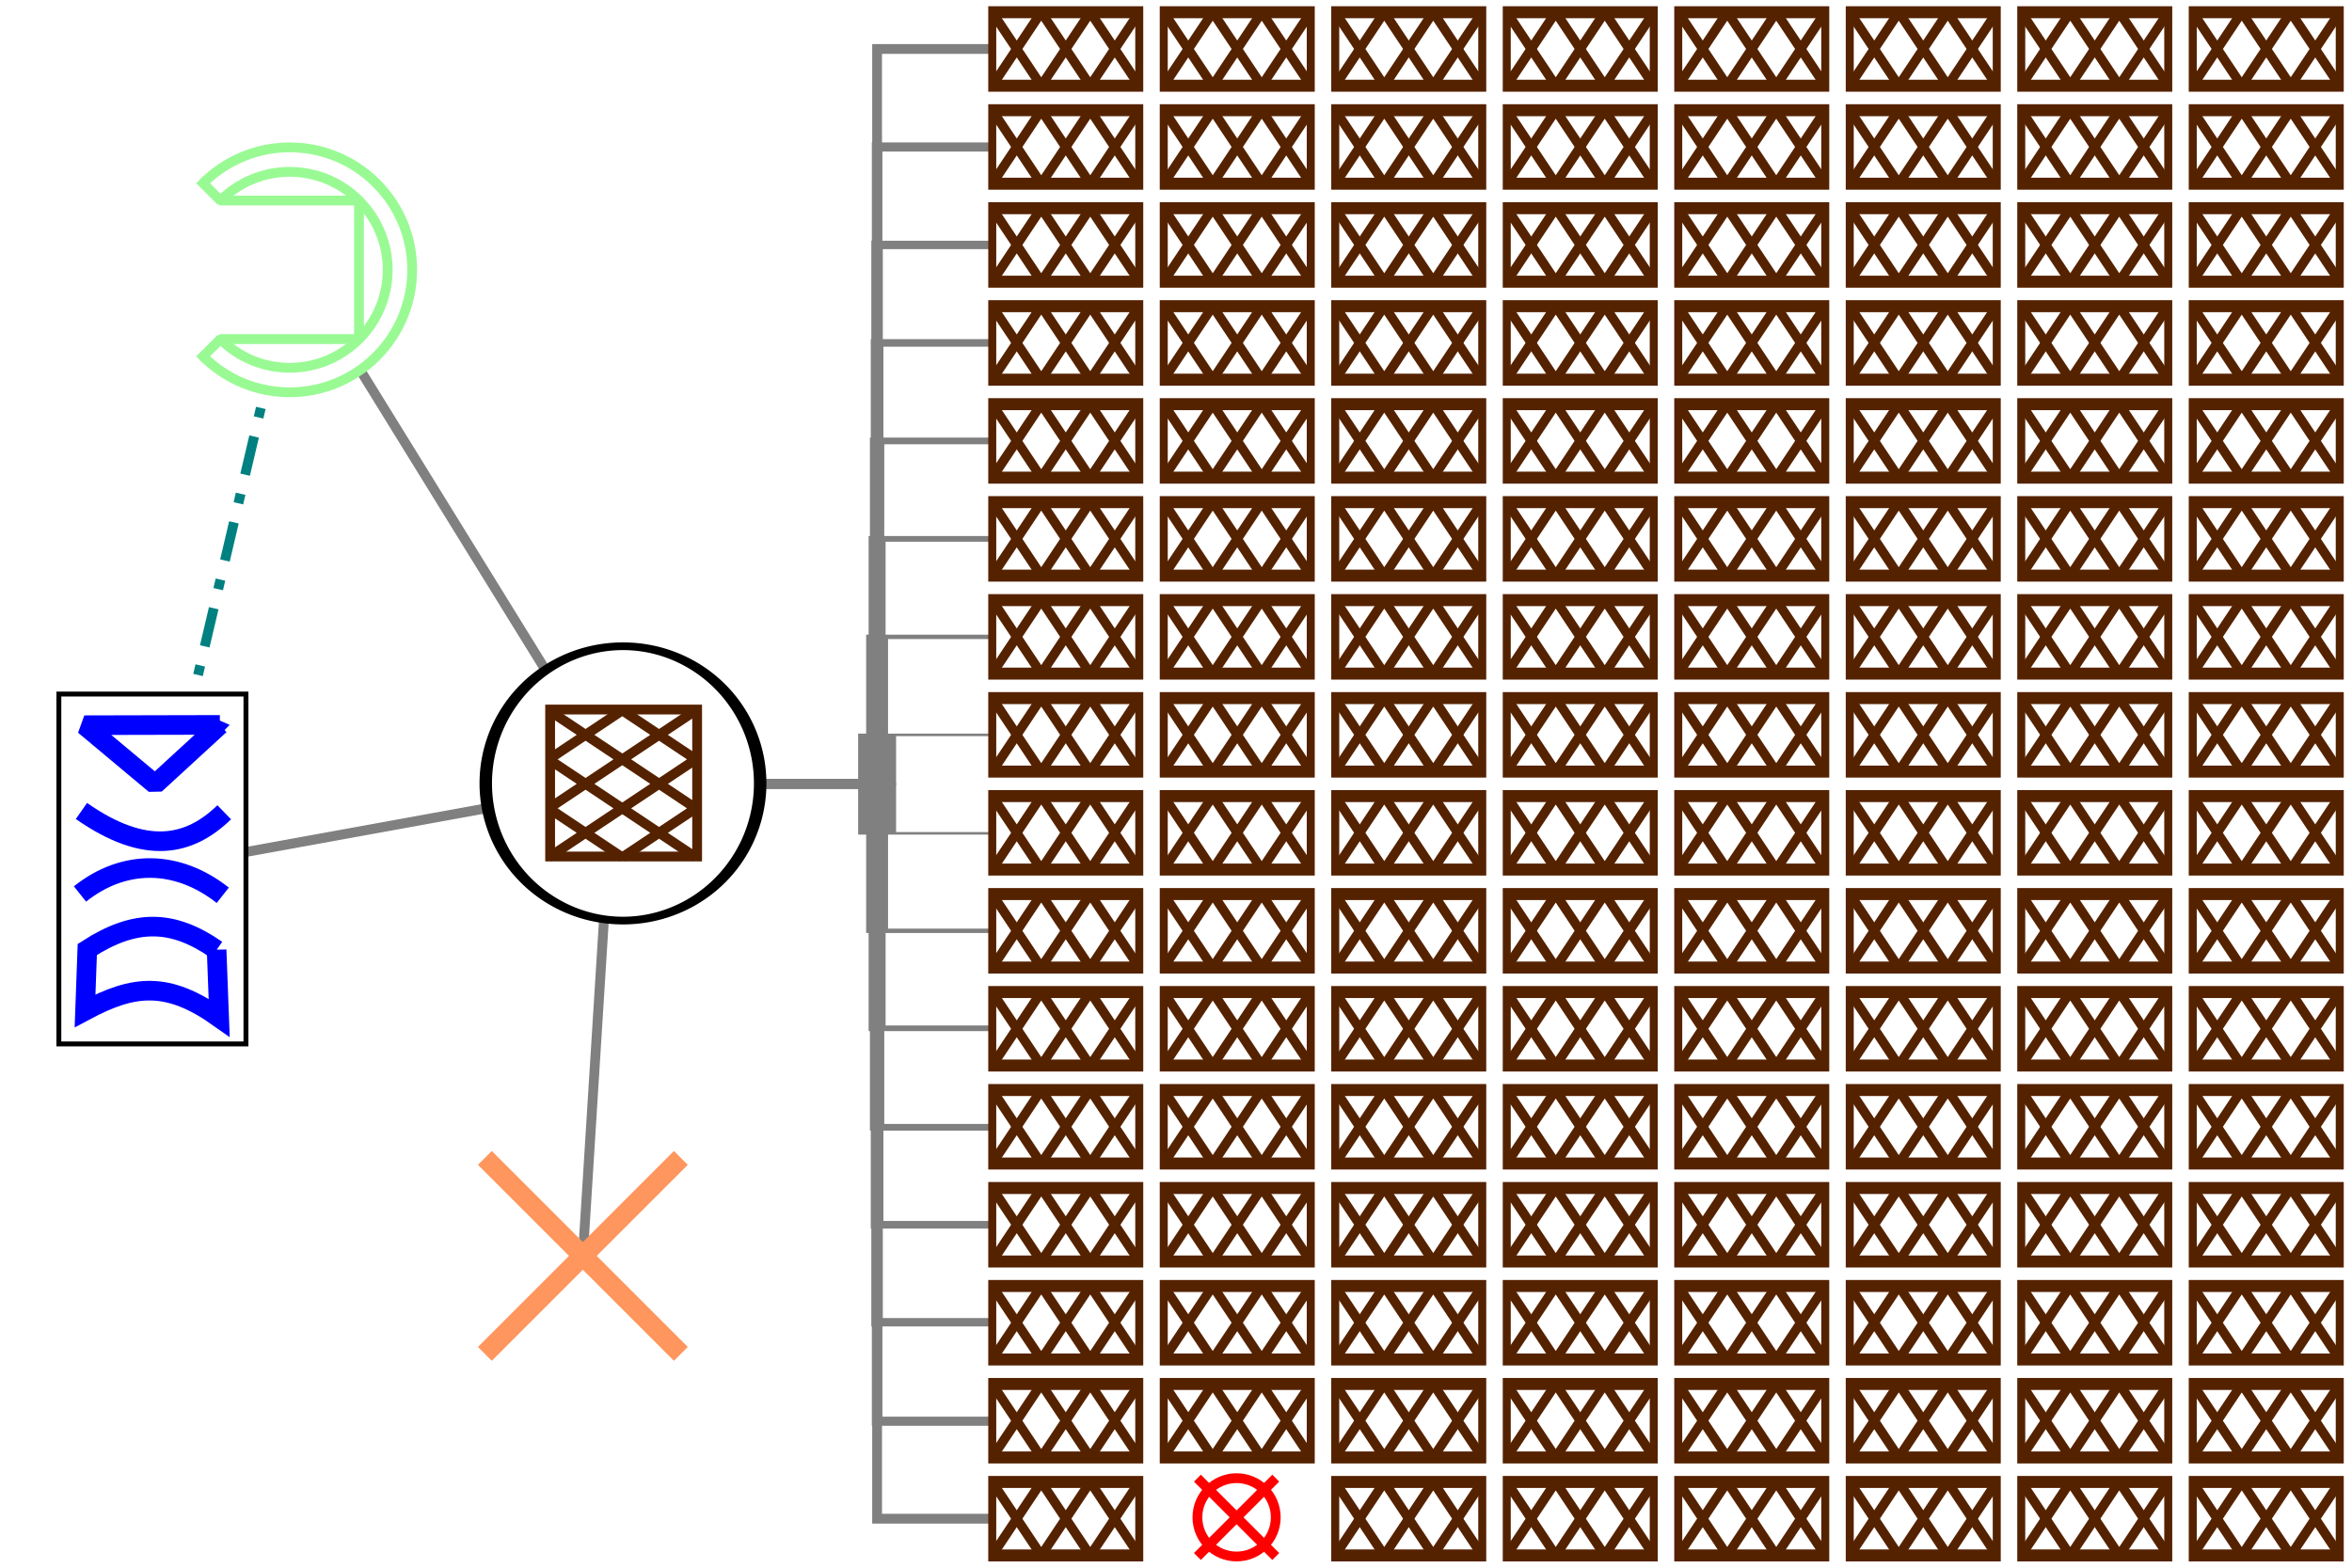 <?xml version="1.0" encoding="UTF-8" standalone="no"?>
<!-- Created with Inkscape (http://www.inkscape.org/) -->

<svg
   xmlns:dc="http://purl.org/dc/elements/1.1/"
   xmlns:cc="http://creativecommons.org/ns#"
   xmlns:rdf="http://www.w3.org/1999/02/22-rdf-syntax-ns#"
   xmlns:svg="http://www.w3.org/2000/svg"
   xmlns="http://www.w3.org/2000/svg"
   xmlns:xlink="http://www.w3.org/1999/xlink"
   xmlns:sodipodi="http://sodipodi.sourceforge.net/DTD/sodipodi-0.dtd"
   xmlns:inkscape="http://www.inkscape.org/namespaces/inkscape"
   width="480"
   height="320"
   id="svg2"
   version="1.1"
   inkscape:version="0.47 r22583"
   sodipodi:docname="itnas036.svg"
   inkscape:export-xdpi="90"
   inkscape:export-ydpi="90"
   inkscape:export-filename="D:\My Documents\ITNAS\itnas036.png">
  <defs
     id="defs4" />
  <sodipodi:namedview
     id="base"
     pagecolor="#ffffff"
     bordercolor="#666666"
     borderopacity="1.0"
     inkscape:pageopacity="1"
     inkscape:pageshadow="2"
     inkscape:zoom="1"
     inkscape:cx="191.70113"
     inkscape:cy="62.248701"
     inkscape:document-units="px"
     inkscape:current-layer="layer1"
     showgrid="false"
     inkscape:snap-nodes="true"
     inkscape:snap-global="true"
     inkscape:snap-grids="true"
     showguides="true"
     inkscape:window-width="1280"
     inkscape:window-height="774"
     inkscape:window-x="-4"
     inkscape:window-y="-4"
     inkscape:window-maximized="1"
     inkscape:object-paths="false"
     inkscape:object-nodes="false"
     inkscape:snap-intersection-paths="true"
     inkscape:snap-smooth-nodes="false">
    <inkscape:grid
       empspacing="5"
       visible="true"
       enabled="true"
       snapvisiblegridlinesonly="true"
       type="xygrid"
       id="grid2816" />
  </sodipodi:namedview>
  <g
     inkscape:label="Layer 1"
     inkscape:groupmode="layer"
     id="layer1"
     transform="translate(0,0)">
    <path
       style="fill:none;stroke:#008080;stroke-width:2;stroke-linecap:butt;stroke-linejoin:miter;stroke-opacity:1;color:#000000;stroke-miterlimit:4;stroke-dasharray:8,4,2,4;stroke-dashoffset:8;marker:none;visibility:visible;display:inline;overflow:visible;enable-background:accumulate"
       d="M 39.498,141.671 54.094,79.584"
       id="path7919"
       inkscape:connector-type="polyline"
       inkscape:connection-start="#g3061" />
    <path
       style="fill:none;stroke:#808080;stroke-width:2;stroke-linecap:butt;stroke-linejoin:miter;stroke-opacity:1;color:#000000;stroke-miterlimit:4;stroke-dasharray:none;stroke-dashoffset:0;marker:none;visibility:visible;display:inline;overflow:visible;enable-background:accumulate"
       d="m 123.259,187.65 -4.305,68.704"
       id="path7887"
       inkscape:connector-type="polyline"
       inkscape:connection-start="#path2834"
       sodipodi:nodetypes="cc" />
    <g
       id="g7714">
      <path
         sodipodi:nodetypes="cccc"
         id="path7609"
         d="m 202,10 -23,0 L 179,160 l -23,0"
         style="color:#000000;fill:none;stroke:#808080;stroke-width:2;stroke-linecap:butt;stroke-linejoin:miter;stroke-miterlimit:4;stroke-opacity:1;stroke-dasharray:none;stroke-dashoffset:0;marker:none;visibility:visible;display:inline;overflow:visible;enable-background:accumulate" />
      <path
         sodipodi:nodetypes="cccc"
         id="path7609-2"
         d="m 202.5,310 -23.5,0 L 179,160 l -23.5,0"
         style="color:#000000;fill:none;stroke:#808080;stroke-width:2;stroke-linecap:butt;stroke-linejoin:miter;stroke-miterlimit:4;stroke-opacity:1;stroke-dasharray:none;stroke-dashoffset:0;marker:none;visibility:visible;display:inline;overflow:visible;enable-background:accumulate" />
    </g>
    <g
       id="g7714-1"
       transform="matrix(1,0,0,0.467,0,85.333)">
      <path
         sodipodi:nodetypes="cccc"
         id="path7609-4"
         d="m 202,10 -23,0 L 179,160 l -23,0"
         style="color:#000000;fill:none;stroke:#808080;stroke-width:2.928;stroke-linecap:butt;stroke-linejoin:miter;stroke-miterlimit:4;stroke-opacity:1;stroke-dasharray:none;stroke-dashoffset:0;marker:none;visibility:visible;display:inline;overflow:visible;enable-background:accumulate" />
      <path
         sodipodi:nodetypes="cccc"
         id="path7609-2-2"
         d="m 202.5,310 -23.5,0 L 179,160 l -23.5,0"
         style="color:#000000;fill:none;stroke:#808080;stroke-width:2.928;stroke-linecap:butt;stroke-linejoin:miter;stroke-miterlimit:4;stroke-opacity:1;stroke-dasharray:none;stroke-dashoffset:0;marker:none;visibility:visible;display:inline;overflow:visible;enable-background:accumulate" />
    </g>
    <g
       id="g7714-7"
       transform="matrix(1,0,0,0.733,0,42.667)">
      <path
         sodipodi:nodetypes="cccc"
         id="path7609-6"
         d="m 202,10 -23,0 L 179,160 l -23,0"
         style="color:#000000;fill:none;stroke:#808080;stroke-width:2.335;stroke-linecap:butt;stroke-linejoin:miter;stroke-miterlimit:4;stroke-opacity:1;stroke-dasharray:none;stroke-dashoffset:0;marker:none;visibility:visible;display:inline;overflow:visible;enable-background:accumulate" />
      <path
         sodipodi:nodetypes="cccc"
         id="path7609-2-1"
         d="m 202.5,310 -23.5,0 L 179,160 l -23.5,0"
         style="color:#000000;fill:none;stroke:#808080;stroke-width:2.335;stroke-linecap:butt;stroke-linejoin:miter;stroke-miterlimit:4;stroke-opacity:1;stroke-dasharray:none;stroke-dashoffset:0;marker:none;visibility:visible;display:inline;overflow:visible;enable-background:accumulate" />
    </g>
    <g
       id="g7714-1-8"
       transform="matrix(1,0,0,0.333,0,106.667)">
      <path
         sodipodi:nodetypes="cccc"
         id="path7609-4-9"
         d="m 202,10 -23,0 L 179,160 l -23,0"
         style="color:#000000;fill:none;stroke:#808080;stroke-width:3.464;stroke-linecap:butt;stroke-linejoin:miter;stroke-miterlimit:4;stroke-opacity:1;stroke-dasharray:none;stroke-dashoffset:0;marker:none;visibility:visible;display:inline;overflow:visible;enable-background:accumulate" />
      <path
         sodipodi:nodetypes="cccc"
         id="path7609-2-2-2"
         d="m 202.5,310 -23.5,0 L 179,160 l -23.5,0"
         style="color:#000000;fill:none;stroke:#808080;stroke-width:3.464;stroke-linecap:butt;stroke-linejoin:miter;stroke-miterlimit:4;stroke-opacity:1;stroke-dasharray:none;stroke-dashoffset:0;marker:none;visibility:visible;display:inline;overflow:visible;enable-background:accumulate" />
    </g>
    <g
       id="g7714-1-8-7"
       transform="matrix(1,0,0,0.2,-4.4122714e-8,128)">
      <path
         sodipodi:nodetypes="cccc"
         id="path7609-4-9-9"
         d="m 202,10 -23,0 L 179,160 l -23,0"
         style="color:#000000;fill:none;stroke:#808080;stroke-width:4.472;stroke-linecap:butt;stroke-linejoin:miter;stroke-miterlimit:4;stroke-opacity:1;stroke-dasharray:none;stroke-dashoffset:0;marker:none;visibility:visible;display:inline;overflow:visible;enable-background:accumulate" />
      <path
         sodipodi:nodetypes="cccc"
         id="path7609-2-2-2-5"
         d="m 202.5,310 -23.5,0 L 179,160 l -23.5,0"
         style="color:#000000;fill:none;stroke:#808080;stroke-width:4.472;stroke-linecap:butt;stroke-linejoin:miter;stroke-miterlimit:4;stroke-opacity:1;stroke-dasharray:none;stroke-dashoffset:0;marker:none;visibility:visible;display:inline;overflow:visible;enable-background:accumulate" />
    </g>
    <g
       transform="matrix(1,0,0,0.067,-4.4122714e-8,149.333)"
       id="g7843">
      <path
         style="color:#000000;fill:none;stroke:#808080;stroke-width:7.746;stroke-linecap:butt;stroke-linejoin:miter;stroke-miterlimit:4;stroke-opacity:1;stroke-dasharray:none;stroke-dashoffset:0;marker:none;visibility:visible;display:inline;overflow:visible;enable-background:accumulate"
         d="m 202,10 -23,0 L 179,160 l -23,0"
         id="path7845"
         sodipodi:nodetypes="cccc" />
      <path
         style="color:#000000;fill:none;stroke:#808080;stroke-width:7.746;stroke-linecap:butt;stroke-linejoin:miter;stroke-miterlimit:4;stroke-opacity:1;stroke-dasharray:none;stroke-dashoffset:0;marker:none;visibility:visible;display:inline;overflow:visible;enable-background:accumulate"
         d="m 202.5,310 -23.5,0 L 179,160 l -23.5,0"
         id="path7847"
         sodipodi:nodetypes="cccc" />
    </g>
    <g
       transform="matrix(1,0,0,0.6,0,64)"
       id="g7849">
      <path
         style="color:#000000;fill:none;stroke:#808080;stroke-width:2.582;stroke-linecap:butt;stroke-linejoin:miter;stroke-miterlimit:4;stroke-opacity:1;stroke-dasharray:none;stroke-dashoffset:0;marker:none;visibility:visible;display:inline;overflow:visible;enable-background:accumulate"
         d="m 202,10 -23,0 L 179,160 l -23,0"
         id="path7851"
         sodipodi:nodetypes="cccc" />
      <path
         style="color:#000000;fill:none;stroke:#808080;stroke-width:2.582;stroke-linecap:butt;stroke-linejoin:miter;stroke-miterlimit:4;stroke-opacity:1;stroke-dasharray:none;stroke-dashoffset:0;marker:none;visibility:visible;display:inline;overflow:visible;enable-background:accumulate"
         d="m 202.5,310 -23.5,0 L 179,160 l -23.5,0"
         id="path7853"
         sodipodi:nodetypes="cccc" />
    </g>
    <g
       id="g7855"
       transform="matrix(1,0,0,0.867,0,21.333)">
      <path
         style="color:#000000;fill:none;stroke:#808080;stroke-width:2.148;stroke-linecap:butt;stroke-linejoin:miter;stroke-miterlimit:4;stroke-opacity:1;stroke-dasharray:none;stroke-dashoffset:0;marker:none;visibility:visible;display:inline;overflow:visible;enable-background:accumulate"
         d="m 202,10 -23,0 L 179,160 l -23,0"
         id="path7857"
         sodipodi:nodetypes="cccc" />
      <path
         style="color:#000000;fill:none;stroke:#808080;stroke-width:2.148;stroke-linecap:butt;stroke-linejoin:miter;stroke-miterlimit:4;stroke-opacity:1;stroke-dasharray:none;stroke-dashoffset:0;marker:none;visibility:visible;display:inline;overflow:visible;enable-background:accumulate"
         d="m 202.5,310 -23.5,0 L 179,160 l -23.5,0"
         id="path7859"
         sodipodi:nodetypes="cccc" />
    </g>
    <path
       style="fill:none;stroke:#808080;stroke-width:2;stroke-linecap:butt;stroke-linejoin:miter;stroke-opacity:1;color:#000000;stroke-miterlimit:4;stroke-dasharray:none;stroke-dashoffset:0;marker:none;visibility:visible;display:inline;overflow:visible;enable-background:accumulate"
       d="M 73.746,75.912 110.938,136.125"
       id="path7588"
       sodipodi:nodetypes="cc" />
    <path
       style="fill:none;stroke:#808080;stroke-width:2;stroke-linecap:butt;stroke-linejoin:miter;stroke-miterlimit:4;stroke-opacity:1;stroke-dasharray:none"
       d="m 50.195,173.908 49.387,-8.981"
       id="path7557"
       inkscape:connector-type="polyline"
       inkscape:connection-start="#g3061"
       inkscape:connection-end="#path2834" />
    <g
       id="g3061"
       transform="translate(-326.693,-234.874)">
      <g
         transform="matrix(0,1,-1,0,1184.628,249.448)"
         id="g2965-4">
        <path
           sodipodi:nodetypes="cccc"
           id="rect10452-0-5"
           d="m 133.393,813.061 c 0,0 0.063,27.659 0.063,27.659 l 12.075,-14.444 -12.139,-13.215 z"
           style="fill:none;stroke:#0000ff;stroke-width:4;stroke-linecap:butt;stroke-linejoin:bevel;stroke-miterlimit:4;stroke-opacity:1;stroke-dasharray:none" />
        <path
           style="fill:none;stroke:#0000ff;stroke-width:4;stroke-linecap:butt;stroke-linejoin:miter;stroke-miterlimit:4;stroke-opacity:1;stroke-dasharray:none"
           d="m 151.228,812.172 c 6.892,7.099 8.914,16.023 -0.263,29.139"
           id="rect10452-1-7-5"
           sodipodi:nodetypes="cc" />
        <path
           style="fill:none;stroke:#0000ff;stroke-width:4;stroke-linecap:butt;stroke-linejoin:miter;stroke-miterlimit:4;stroke-opacity:1;stroke-dasharray:none"
           d="m 168.172,812.471 c -7.298,9.267 -7.433,20.146 -0.263,29.139"
           id="rect10452-1-4-4-1"
           sodipodi:nodetypes="cc" />
        <path
           sodipodi:nodetypes="ccccc"
           d="m 179.311,813.728 13.844,-0.523 c -7.489,10.551 -6.729,17.422 -1.405,27.371 l -12.512,-0.455 c -6.32,-9.779 -6.161,-17.429 0.074,-26.393 z"
           style="fill:none;stroke:#0000ff;stroke-width:4;stroke-linecap:butt;stroke-linejoin:miter;stroke-miterlimit:4;stroke-opacity:1;stroke-dasharray:none"
           id="rect10452-1-8-0-7" />
      </g>
      <rect
         y="376.545"
         x="338.704"
         height="71.418"
         width="38.184"
         id="rect2850"
         style="color:#000000;fill:none;stroke:#000000;stroke-width:1;stroke-linecap:butt;stroke-linejoin:miter;stroke-miterlimit:4;stroke-opacity:1;stroke-dasharray:none;stroke-dashoffset:0;marker:none;visibility:visible;display:inline;overflow:visible;enable-background:accumulate" />
    </g>
    <path
       sodipodi:type="arc"
       style="color:#000000;fill:none;stroke:#000000;stroke-width:2.544;stroke-linecap:butt;stroke-linejoin:miter;stroke-miterlimit:4;stroke-opacity:1;stroke-dasharray:none;stroke-dashoffset:0;marker:none;visibility:visible;display:inline;overflow:visible;enable-background:accumulate"
       id="path2834"
       sodipodi:cx="165"
       sodipodi:cy="112"
       sodipodi:rx="28"
       sodipodi:ry="45.304951"
       d="m 193,112 a 28,45.305 0 1 1 -56,0 28,45.305 0 1 1 56,0 z"
       transform="matrix(1,0,0,0.618,-37.864,90.696)" />
    <g
       id="g4254"
       transform="matrix(-0.707,-0.707,0.707,-0.707,584.171,654.161)"
       style="stroke:#99fa94;stroke-opacity:1">
      <path
         sodipodi:open="true"
         sodipodi:end="4.712389"
         sodipodi:start="0"
         sodipodi:type="arc"
         style="color:#000000;fill:none;stroke:#99fa94;stroke-width:1.6;stroke-linecap:butt;stroke-linejoin:miter;stroke-miterlimit:4;stroke-opacity:1;stroke-dasharray:none;stroke-dashoffset:0;marker:none;visibility:visible;display:inline;overflow:visible;enable-background:accumulate"
         id="path4242"
         sodipodi:cx="770"
         sodipodi:cy="27.362183"
         sodipodi:rx="20"
         sodipodi:ry="20"
         d="m 790,27.362 c 0,11.046 -8.954,20 -20,20 -11.046,0 -20,-8.954 -20,-20 0,-11.046 8.954,-20 20,-20 0,0 0,0 0,0"
         transform="matrix(1.25,0,0,1.25,-167.5,18.159)" />
      <path
         sodipodi:open="true"
         sodipodi:end="4.712389"
         sodipodi:start="0"
         transform="translate(25,25)"
         d="m 790,27.362 c 0,11.046 -8.954,20 -20,20 -11.046,0 -20,-8.954 -20,-20 0,-11.046 8.954,-20 20,-20 0,0 0,0 0,0"
         sodipodi:ry="20"
         sodipodi:rx="20"
         sodipodi:cy="27.362183"
         sodipodi:cx="770"
         id="path4219"
         style="color:#000000;fill:none;stroke:#99fa94;stroke-width:2;stroke-linecap:butt;stroke-linejoin:miter;stroke-miterlimit:4;stroke-opacity:1;stroke-dasharray:none;stroke-dashoffset:0;marker:none;visibility:visible;display:inline;overflow:visible;enable-background:accumulate"
         sodipodi:type="arc" />
      <path
         id="path4244"
         d="m 820,52.362 -5,0 -20,20 -20,-20 20,-20 0,-5"
         style="color:#000000;fill:none;stroke:#99fa94;stroke-width:2;stroke-linecap:square;stroke-linejoin:bevel;stroke-miterlimit:4;stroke-opacity:1;stroke-dasharray:none;stroke-dashoffset:0;marker:none;visibility:visible;display:inline;overflow:visible;enable-background:accumulate" />
    </g>
    <g
       transform="translate(-1617,39.638)"
       id="g4223">
      <rect
         y="105.194"
         x="1729.271"
         height="30"
         width="30"
         id="rect3325"
         style="color:#000000;fill:none;stroke:#552200;stroke-width:2;stroke-linecap:butt;stroke-linejoin:miter;stroke-miterlimit:4;stroke-opacity:1;stroke-dasharray:none;stroke-dashoffset:0;marker:none;visibility:visible;display:inline;overflow:visible;enable-background:accumulate" />
      <path
         sodipodi:nodetypes="ccccccccccccccc"
         d="m 1759,135.362 -15,-10 15,-10 -15,-10 -15,10 15,10 -15,10 m 0,-30 15,10 -15,10 15,10 m 0,0 15,-10 -15,-10 15,-10"
         style="fill:none;stroke:#552200;stroke-width:2;stroke-linecap:butt;stroke-linejoin:bevel;stroke-miterlimit:4;stroke-opacity:1;stroke-dasharray:none"
         id="path4333-9-8-2" />
    </g>
    <g
       id="g4174"
       transform="matrix(2,0,0,3,-1200,-482.087)"
       style="stroke:#552200;stroke-width:0.816;stroke-miterlimit:4;stroke-opacity:1;stroke-dasharray:none"
       inkscape:tile-cx="455.00001"
       inkscape:tile-cy="17.500001"
       inkscape:tile-w="30.00002"
       inkscape:tile-h="15.000002"
       inkscape:tile-x0="440"
       inkscape:tile-y0="10">
      <path
         id="path4168"
         d="m 815,152.362 5,5 5,-5 5,5"
         style="fill:none;stroke:#552200;stroke-width:0.816;stroke-linecap:butt;stroke-linejoin:bevel;stroke-miterlimit:4;stroke-opacity:1;stroke-dasharray:none"
         sodipodi:nodetypes="cccc" />
      <path
         id="path4170"
         d="m 830,152.362 -5,5 -5,-5 -5,5"
         style="fill:none;stroke:#552200;stroke-width:0.816;stroke-linecap:butt;stroke-linejoin:bevel;stroke-miterlimit:4;stroke-opacity:1;stroke-dasharray:none" />
      <rect
         y="152.362"
         x="815"
         height="5"
         width="15"
         id="rect4172"
         style="color:#000000;fill:none;stroke:#552200;stroke-width:0.816;stroke-linecap:butt;stroke-linejoin:miter;stroke-miterlimit:4;stroke-opacity:1;stroke-dasharray:none;stroke-dashoffset:0;marker:none;visibility:visible;display:inline;overflow:visible;enable-background:accumulate" />
    </g>
    <use
       x="0"
       y="0"
       inkscape:tiled-clone-of="#g4174"
       xlink:href="#g4174"
       id="use6273"
       transform="translate(-227.5,27.498)"
       width="480"
       height="320" />
    <use
       x="0"
       y="0"
       inkscape:tiled-clone-of="#g4174"
       xlink:href="#g4174"
       transform="translate(-227.5,47.499)"
       id="use6275"
       width="480"
       height="320" />
    <use
       x="0"
       y="0"
       inkscape:tiled-clone-of="#g4174"
       xlink:href="#g4174"
       transform="translate(-227.5,67.499)"
       id="use6277"
       width="480"
       height="320" />
    <use
       x="0"
       y="0"
       inkscape:tiled-clone-of="#g4174"
       xlink:href="#g4174"
       transform="translate(-227.5,87.499)"
       id="use6279"
       width="480"
       height="320" />
    <use
       x="0"
       y="0"
       inkscape:tiled-clone-of="#g4174"
       xlink:href="#g4174"
       transform="translate(-227.5,107.499)"
       id="use6281"
       width="480"
       height="320" />
    <use
       x="0"
       y="0"
       inkscape:tiled-clone-of="#g4174"
       xlink:href="#g4174"
       transform="translate(-227.5,127.499)"
       id="use6283"
       width="480"
       height="320" />
    <use
       x="0"
       y="0"
       inkscape:tiled-clone-of="#g4174"
       xlink:href="#g4174"
       transform="translate(-227.5,147.499)"
       id="use6285"
       width="480"
       height="320" />
    <use
       x="0"
       y="0"
       inkscape:tiled-clone-of="#g4174"
       xlink:href="#g4174"
       transform="translate(-227.5,167.499)"
       id="use6287"
       width="480"
       height="320" />
    <use
       x="0"
       y="0"
       inkscape:tiled-clone-of="#g4174"
       xlink:href="#g4174"
       transform="translate(-227.5,187.499)"
       id="use6289"
       width="480"
       height="320" />
    <use
       x="0"
       y="0"
       inkscape:tiled-clone-of="#g4174"
       xlink:href="#g4174"
       transform="translate(-227.5,207.499)"
       id="use6291"
       width="480"
       height="320" />
    <use
       x="0"
       y="0"
       inkscape:tiled-clone-of="#g4174"
       xlink:href="#g4174"
       transform="translate(-227.5,227.499)"
       id="use6293"
       width="480"
       height="320" />
    <use
       x="0"
       y="0"
       inkscape:tiled-clone-of="#g4174"
       xlink:href="#g4174"
       transform="translate(-227.5,247.5)"
       id="use6295"
       width="480"
       height="320" />
    <use
       x="0"
       y="0"
       inkscape:tiled-clone-of="#g4174"
       xlink:href="#g4174"
       transform="translate(-227.5,267.5)"
       id="use6297"
       width="480"
       height="320" />
    <use
       x="0"
       y="0"
       inkscape:tiled-clone-of="#g4174"
       xlink:href="#g4174"
       transform="translate(-227.5,287.5)"
       id="use6299"
       width="480"
       height="320" />
    <use
       x="0"
       y="0"
       inkscape:tiled-clone-of="#g4174"
       xlink:href="#g4174"
       transform="translate(-227.5,307.5)"
       id="use6301"
       width="480"
       height="320" />
    <use
       x="0"
       y="0"
       inkscape:tiled-clone-of="#g4174"
       xlink:href="#g4174"
       transform="translate(-227.5,327.5)"
       id="use6303"
       width="480"
       height="320" />
    <use
       x="0"
       y="0"
       inkscape:tiled-clone-of="#g4174"
       xlink:href="#g4174"
       transform="translate(-192.5,27.498)"
       id="use6305"
       width="480"
       height="320" />
    <use
       x="0"
       y="0"
       inkscape:tiled-clone-of="#g4174"
       xlink:href="#g4174"
       transform="translate(-192.5,47.499)"
       id="use6307"
       width="480"
       height="320" />
    <use
       x="0"
       y="0"
       inkscape:tiled-clone-of="#g4174"
       xlink:href="#g4174"
       transform="translate(-192.5,67.499)"
       id="use6309"
       width="480"
       height="320" />
    <use
       x="0"
       y="0"
       inkscape:tiled-clone-of="#g4174"
       xlink:href="#g4174"
       transform="translate(-192.5,87.499)"
       id="use6311"
       width="480"
       height="320" />
    <use
       x="0"
       y="0"
       inkscape:tiled-clone-of="#g4174"
       xlink:href="#g4174"
       transform="translate(-192.5,107.499)"
       id="use6313"
       width="480"
       height="320" />
    <use
       x="0"
       y="0"
       inkscape:tiled-clone-of="#g4174"
       xlink:href="#g4174"
       transform="translate(-192.5,127.499)"
       id="use6315"
       width="480"
       height="320" />
    <use
       x="0"
       y="0"
       inkscape:tiled-clone-of="#g4174"
       xlink:href="#g4174"
       transform="translate(-192.5,147.499)"
       id="use6317"
       width="480"
       height="320" />
    <use
       x="0"
       y="0"
       inkscape:tiled-clone-of="#g4174"
       xlink:href="#g4174"
       transform="translate(-192.5,167.499)"
       id="use6319"
       width="480"
       height="320" />
    <use
       x="0"
       y="0"
       inkscape:tiled-clone-of="#g4174"
       xlink:href="#g4174"
       transform="translate(-192.5,187.499)"
       id="use6321"
       width="480"
       height="320" />
    <use
       x="0"
       y="0"
       inkscape:tiled-clone-of="#g4174"
       xlink:href="#g4174"
       transform="translate(-192.5,207.499)"
       id="use6323"
       width="480"
       height="320" />
    <use
       x="0"
       y="0"
       inkscape:tiled-clone-of="#g4174"
       xlink:href="#g4174"
       transform="translate(-192.5,227.499)"
       id="use6325"
       width="480"
       height="320" />
    <use
       x="0"
       y="0"
       inkscape:tiled-clone-of="#g4174"
       xlink:href="#g4174"
       transform="translate(-192.5,247.5)"
       id="use6327"
       width="480"
       height="320" />
    <use
       x="0"
       y="0"
       inkscape:tiled-clone-of="#g4174"
       xlink:href="#g4174"
       transform="translate(-192.5,267.5)"
       id="use6329"
       width="480"
       height="320" />
    <use
       x="0"
       y="0"
       inkscape:tiled-clone-of="#g4174"
       xlink:href="#g4174"
       transform="translate(-192.5,287.5)"
       id="use6331"
       width="480"
       height="320" />
    <use
       x="0"
       y="0"
       inkscape:tiled-clone-of="#g4174"
       xlink:href="#g4174"
       transform="translate(-192.5,307.5)"
       id="use6333"
       width="480"
       height="320" />
    <use
       x="0"
       y="0"
       inkscape:tiled-clone-of="#g4174"
       xlink:href="#g4174"
       transform="translate(-157.5,27.498)"
       id="use6337"
       width="480"
       height="320" />
    <use
       x="0"
       y="0"
       inkscape:tiled-clone-of="#g4174"
       xlink:href="#g4174"
       transform="translate(-157.5,47.499)"
       id="use6339"
       width="480"
       height="320" />
    <use
       x="0"
       y="0"
       inkscape:tiled-clone-of="#g4174"
       xlink:href="#g4174"
       transform="translate(-157.5,67.499)"
       id="use6341"
       width="480"
       height="320" />
    <use
       x="0"
       y="0"
       inkscape:tiled-clone-of="#g4174"
       xlink:href="#g4174"
       transform="translate(-157.5,87.499)"
       id="use6343"
       width="480"
       height="320" />
    <use
       x="0"
       y="0"
       inkscape:tiled-clone-of="#g4174"
       xlink:href="#g4174"
       transform="translate(-157.5,107.499)"
       id="use6345"
       width="480"
       height="320" />
    <use
       x="0"
       y="0"
       inkscape:tiled-clone-of="#g4174"
       xlink:href="#g4174"
       transform="translate(-157.5,127.499)"
       id="use6347"
       width="480"
       height="320" />
    <use
       x="0"
       y="0"
       inkscape:tiled-clone-of="#g4174"
       xlink:href="#g4174"
       transform="translate(-157.5,147.499)"
       id="use6349"
       width="480"
       height="320" />
    <use
       x="0"
       y="0"
       inkscape:tiled-clone-of="#g4174"
       xlink:href="#g4174"
       transform="translate(-157.5,167.499)"
       id="use6351"
       width="480"
       height="320" />
    <use
       x="0"
       y="0"
       inkscape:tiled-clone-of="#g4174"
       xlink:href="#g4174"
       transform="translate(-157.5,187.499)"
       id="use6353"
       width="480"
       height="320" />
    <use
       x="0"
       y="0"
       inkscape:tiled-clone-of="#g4174"
       xlink:href="#g4174"
       transform="translate(-157.5,207.499)"
       id="use6355"
       width="480"
       height="320" />
    <use
       x="0"
       y="0"
       inkscape:tiled-clone-of="#g4174"
       xlink:href="#g4174"
       transform="translate(-157.5,227.499)"
       id="use6357"
       width="480"
       height="320" />
    <use
       x="0"
       y="0"
       inkscape:tiled-clone-of="#g4174"
       xlink:href="#g4174"
       transform="translate(-157.5,247.5)"
       id="use6359"
       width="480"
       height="320" />
    <use
       x="0"
       y="0"
       inkscape:tiled-clone-of="#g4174"
       xlink:href="#g4174"
       transform="translate(-157.5,267.5)"
       id="use6361"
       width="480"
       height="320" />
    <use
       x="0"
       y="0"
       inkscape:tiled-clone-of="#g4174"
       xlink:href="#g4174"
       transform="translate(-157.5,287.5)"
       id="use6363"
       width="480"
       height="320" />
    <use
       x="0"
       y="0"
       inkscape:tiled-clone-of="#g4174"
       xlink:href="#g4174"
       transform="translate(-157.5,307.5)"
       id="use6365"
       width="480"
       height="320" />
    <use
       x="0"
       y="0"
       inkscape:tiled-clone-of="#g4174"
       xlink:href="#g4174"
       transform="translate(-157.5,327.5)"
       id="use6367"
       width="480"
       height="320" />
    <use
       x="0"
       y="0"
       inkscape:tiled-clone-of="#g4174"
       xlink:href="#g4174"
       transform="translate(-122.5,27.498)"
       id="use6369"
       width="480"
       height="320" />
    <use
       x="0"
       y="0"
       inkscape:tiled-clone-of="#g4174"
       xlink:href="#g4174"
       transform="translate(-122.5,47.499)"
       id="use6371"
       width="480"
       height="320" />
    <use
       x="0"
       y="0"
       inkscape:tiled-clone-of="#g4174"
       xlink:href="#g4174"
       transform="translate(-122.5,67.499)"
       id="use6373"
       width="480"
       height="320" />
    <use
       x="0"
       y="0"
       inkscape:tiled-clone-of="#g4174"
       xlink:href="#g4174"
       transform="translate(-122.5,87.499)"
       id="use6375"
       width="480"
       height="320" />
    <use
       x="0"
       y="0"
       inkscape:tiled-clone-of="#g4174"
       xlink:href="#g4174"
       transform="translate(-122.5,107.499)"
       id="use6377"
       width="480"
       height="320" />
    <use
       x="0"
       y="0"
       inkscape:tiled-clone-of="#g4174"
       xlink:href="#g4174"
       transform="translate(-122.5,127.499)"
       id="use6379"
       width="480"
       height="320" />
    <use
       x="0"
       y="0"
       inkscape:tiled-clone-of="#g4174"
       xlink:href="#g4174"
       transform="translate(-122.5,147.499)"
       id="use6381"
       width="480"
       height="320" />
    <use
       x="0"
       y="0"
       inkscape:tiled-clone-of="#g4174"
       xlink:href="#g4174"
       transform="translate(-122.5,167.499)"
       id="use6383"
       width="480"
       height="320" />
    <use
       x="0"
       y="0"
       inkscape:tiled-clone-of="#g4174"
       xlink:href="#g4174"
       transform="translate(-122.5,187.499)"
       id="use6385"
       width="480"
       height="320" />
    <use
       x="0"
       y="0"
       inkscape:tiled-clone-of="#g4174"
       xlink:href="#g4174"
       transform="translate(-122.5,207.499)"
       id="use6387"
       width="480"
       height="320" />
    <use
       x="0"
       y="0"
       inkscape:tiled-clone-of="#g4174"
       xlink:href="#g4174"
       transform="translate(-122.5,227.499)"
       id="use6389"
       width="480"
       height="320" />
    <use
       x="0"
       y="0"
       inkscape:tiled-clone-of="#g4174"
       xlink:href="#g4174"
       transform="translate(-122.5,247.5)"
       id="use6391"
       width="480"
       height="320" />
    <use
       x="0"
       y="0"
       inkscape:tiled-clone-of="#g4174"
       xlink:href="#g4174"
       transform="translate(-122.5,267.5)"
       id="use6393"
       width="480"
       height="320" />
    <use
       x="0"
       y="0"
       inkscape:tiled-clone-of="#g4174"
       xlink:href="#g4174"
       transform="translate(-122.5,287.5)"
       id="use6395"
       width="480"
       height="320" />
    <use
       x="0"
       y="0"
       inkscape:tiled-clone-of="#g4174"
       xlink:href="#g4174"
       transform="translate(-122.5,307.5)"
       id="use6397"
       width="480"
       height="320" />
    <use
       x="0"
       y="0"
       inkscape:tiled-clone-of="#g4174"
       xlink:href="#g4174"
       transform="translate(-122.5,327.5)"
       id="use6399"
       width="480"
       height="320" />
    <use
       x="0"
       y="0"
       inkscape:tiled-clone-of="#g4174"
       xlink:href="#g4174"
       transform="translate(-87.5,27.498)"
       id="use6401"
       width="480"
       height="320" />
    <use
       x="0"
       y="0"
       inkscape:tiled-clone-of="#g4174"
       xlink:href="#g4174"
       transform="translate(-87.5,47.499)"
       id="use6403"
       width="480"
       height="320" />
    <use
       x="0"
       y="0"
       inkscape:tiled-clone-of="#g4174"
       xlink:href="#g4174"
       transform="translate(-87.5,67.499)"
       id="use6405"
       width="480"
       height="320" />
    <use
       x="0"
       y="0"
       inkscape:tiled-clone-of="#g4174"
       xlink:href="#g4174"
       transform="translate(-87.5,87.499)"
       id="use6407"
       width="480"
       height="320" />
    <use
       x="0"
       y="0"
       inkscape:tiled-clone-of="#g4174"
       xlink:href="#g4174"
       transform="translate(-87.5,107.499)"
       id="use6409"
       width="480"
       height="320" />
    <use
       x="0"
       y="0"
       inkscape:tiled-clone-of="#g4174"
       xlink:href="#g4174"
       transform="translate(-87.5,127.499)"
       id="use6411"
       width="480"
       height="320" />
    <use
       x="0"
       y="0"
       inkscape:tiled-clone-of="#g4174"
       xlink:href="#g4174"
       transform="translate(-87.5,147.499)"
       id="use6413"
       width="480"
       height="320" />
    <use
       x="0"
       y="0"
       inkscape:tiled-clone-of="#g4174"
       xlink:href="#g4174"
       transform="translate(-87.5,167.499)"
       id="use6415"
       width="480"
       height="320" />
    <use
       x="0"
       y="0"
       inkscape:tiled-clone-of="#g4174"
       xlink:href="#g4174"
       transform="translate(-87.5,187.499)"
       id="use6417"
       width="480"
       height="320" />
    <use
       x="0"
       y="0"
       inkscape:tiled-clone-of="#g4174"
       xlink:href="#g4174"
       transform="translate(-87.5,207.499)"
       id="use6419"
       width="480"
       height="320" />
    <use
       x="0"
       y="0"
       inkscape:tiled-clone-of="#g4174"
       xlink:href="#g4174"
       transform="translate(-87.5,227.499)"
       id="use6421"
       width="480"
       height="320" />
    <use
       x="0"
       y="0"
       inkscape:tiled-clone-of="#g4174"
       xlink:href="#g4174"
       transform="translate(-87.5,247.5)"
       id="use6423"
       width="480"
       height="320" />
    <use
       x="0"
       y="0"
       inkscape:tiled-clone-of="#g4174"
       xlink:href="#g4174"
       transform="translate(-87.5,267.5)"
       id="use6425"
       width="480"
       height="320" />
    <use
       x="0"
       y="0"
       inkscape:tiled-clone-of="#g4174"
       xlink:href="#g4174"
       transform="translate(-87.5,287.5)"
       id="use6427"
       width="480"
       height="320" />
    <use
       x="0"
       y="0"
       inkscape:tiled-clone-of="#g4174"
       xlink:href="#g4174"
       transform="translate(-87.5,307.5)"
       id="use6429"
       width="480"
       height="320" />
    <use
       x="0"
       y="0"
       inkscape:tiled-clone-of="#g4174"
       xlink:href="#g4174"
       transform="translate(-87.5,327.5)"
       id="use6431"
       width="480"
       height="320" />
    <use
       x="0"
       y="0"
       inkscape:tiled-clone-of="#g4174"
       xlink:href="#g4174"
       transform="translate(-52.5,27.498)"
       id="use6433"
       width="480"
       height="320" />
    <use
       x="0"
       y="0"
       inkscape:tiled-clone-of="#g4174"
       xlink:href="#g4174"
       transform="translate(-52.5,47.499)"
       id="use6435"
       width="480"
       height="320" />
    <use
       x="0"
       y="0"
       inkscape:tiled-clone-of="#g4174"
       xlink:href="#g4174"
       transform="translate(-52.5,67.499)"
       id="use6437"
       width="480"
       height="320" />
    <use
       x="0"
       y="0"
       inkscape:tiled-clone-of="#g4174"
       xlink:href="#g4174"
       transform="translate(-52.5,87.499)"
       id="use6439"
       width="480"
       height="320" />
    <use
       x="0"
       y="0"
       inkscape:tiled-clone-of="#g4174"
       xlink:href="#g4174"
       transform="translate(-52.5,107.499)"
       id="use6441"
       width="480"
       height="320" />
    <use
       x="0"
       y="0"
       inkscape:tiled-clone-of="#g4174"
       xlink:href="#g4174"
       transform="translate(-52.5,127.499)"
       id="use6443"
       width="480"
       height="320" />
    <use
       x="0"
       y="0"
       inkscape:tiled-clone-of="#g4174"
       xlink:href="#g4174"
       transform="translate(-52.5,147.499)"
       id="use6445"
       width="480"
       height="320" />
    <use
       x="0"
       y="0"
       inkscape:tiled-clone-of="#g4174"
       xlink:href="#g4174"
       transform="translate(-52.5,167.499)"
       id="use6447"
       width="480"
       height="320" />
    <use
       x="0"
       y="0"
       inkscape:tiled-clone-of="#g4174"
       xlink:href="#g4174"
       transform="translate(-52.5,187.499)"
       id="use6449"
       width="480"
       height="320" />
    <use
       x="0"
       y="0"
       inkscape:tiled-clone-of="#g4174"
       xlink:href="#g4174"
       transform="translate(-52.5,207.499)"
       id="use6451"
       width="480"
       height="320" />
    <use
       x="0"
       y="0"
       inkscape:tiled-clone-of="#g4174"
       xlink:href="#g4174"
       transform="translate(-52.5,227.499)"
       id="use6453"
       width="480"
       height="320" />
    <use
       x="0"
       y="0"
       inkscape:tiled-clone-of="#g4174"
       xlink:href="#g4174"
       transform="translate(-52.5,247.5)"
       id="use6455"
       width="480"
       height="320" />
    <use
       x="0"
       y="0"
       inkscape:tiled-clone-of="#g4174"
       xlink:href="#g4174"
       transform="translate(-52.5,267.5)"
       id="use6457"
       width="480"
       height="320" />
    <use
       x="0"
       y="0"
       inkscape:tiled-clone-of="#g4174"
       xlink:href="#g4174"
       transform="translate(-52.5,287.5)"
       id="use6459"
       width="480"
       height="320" />
    <use
       x="0"
       y="0"
       inkscape:tiled-clone-of="#g4174"
       xlink:href="#g4174"
       transform="translate(-52.5,307.5)"
       id="use6461"
       width="480"
       height="320" />
    <use
       x="0"
       y="0"
       inkscape:tiled-clone-of="#g4174"
       xlink:href="#g4174"
       transform="translate(-52.5,327.5)"
       id="use6463"
       width="480"
       height="320" />
    <use
       x="0"
       y="0"
       inkscape:tiled-clone-of="#g4174"
       xlink:href="#g4174"
       transform="translate(-17.5,27.498)"
       id="use6465"
       width="480"
       height="320" />
    <use
       x="0"
       y="0"
       inkscape:tiled-clone-of="#g4174"
       xlink:href="#g4174"
       transform="translate(-17.5,47.499)"
       id="use6467"
       width="480"
       height="320" />
    <use
       x="0"
       y="0"
       inkscape:tiled-clone-of="#g4174"
       xlink:href="#g4174"
       transform="translate(-17.5,67.499)"
       id="use6469"
       width="480"
       height="320" />
    <use
       x="0"
       y="0"
       inkscape:tiled-clone-of="#g4174"
       xlink:href="#g4174"
       transform="translate(-17.5,87.499)"
       id="use6471"
       width="480"
       height="320" />
    <use
       x="0"
       y="0"
       inkscape:tiled-clone-of="#g4174"
       xlink:href="#g4174"
       transform="translate(-17.5,107.499)"
       id="use6473"
       width="480"
       height="320" />
    <use
       x="0"
       y="0"
       inkscape:tiled-clone-of="#g4174"
       xlink:href="#g4174"
       transform="translate(-17.5,127.499)"
       id="use6475"
       width="480"
       height="320" />
    <use
       x="0"
       y="0"
       inkscape:tiled-clone-of="#g4174"
       xlink:href="#g4174"
       transform="translate(-17.5,147.499)"
       id="use6477"
       width="480"
       height="320" />
    <use
       x="0"
       y="0"
       inkscape:tiled-clone-of="#g4174"
       xlink:href="#g4174"
       transform="translate(-17.5,167.499)"
       id="use6479"
       width="480"
       height="320" />
    <use
       x="0"
       y="0"
       inkscape:tiled-clone-of="#g4174"
       xlink:href="#g4174"
       transform="translate(-17.5,187.499)"
       id="use6481"
       width="480"
       height="320" />
    <use
       x="0"
       y="0"
       inkscape:tiled-clone-of="#g4174"
       xlink:href="#g4174"
       transform="translate(-17.5,207.499)"
       id="use6483"
       width="480"
       height="320" />
    <use
       x="0"
       y="0"
       inkscape:tiled-clone-of="#g4174"
       xlink:href="#g4174"
       transform="translate(-17.5,227.499)"
       id="use6485"
       width="480"
       height="320" />
    <use
       x="0"
       y="0"
       inkscape:tiled-clone-of="#g4174"
       xlink:href="#g4174"
       transform="translate(-17.5,247.5)"
       id="use6487"
       width="480"
       height="320" />
    <use
       x="0"
       y="0"
       inkscape:tiled-clone-of="#g4174"
       xlink:href="#g4174"
       transform="translate(-17.5,267.5)"
       id="use6489"
       width="480"
       height="320" />
    <use
       x="0"
       y="0"
       inkscape:tiled-clone-of="#g4174"
       xlink:href="#g4174"
       transform="translate(-17.5,287.5)"
       id="use6491"
       width="480"
       height="320" />
    <use
       x="0"
       y="0"
       inkscape:tiled-clone-of="#g4174"
       xlink:href="#g4174"
       transform="translate(-17.5,307.5)"
       id="use6493"
       width="480"
       height="320" />
    <use
       x="0"
       y="0"
       inkscape:tiled-clone-of="#g4174"
       xlink:href="#g4174"
       transform="translate(-17.5,327.5)"
       id="use6495"
       width="480"
       height="320" />
    <use
       x="0"
       y="0"
       inkscape:tiled-clone-of="#g4174"
       xlink:href="#g4174"
       transform="translate(17.5,27.498)"
       id="use6497"
       width="480"
       height="320" />
    <use
       x="0"
       y="0"
       inkscape:tiled-clone-of="#g4174"
       xlink:href="#g4174"
       transform="translate(17.5,47.499)"
       id="use6499"
       width="480"
       height="320" />
    <use
       x="0"
       y="0"
       inkscape:tiled-clone-of="#g4174"
       xlink:href="#g4174"
       transform="translate(17.5,67.499)"
       id="use6501"
       width="480"
       height="320" />
    <use
       x="0"
       y="0"
       inkscape:tiled-clone-of="#g4174"
       xlink:href="#g4174"
       transform="translate(17.5,87.499)"
       id="use6503"
       width="480"
       height="320" />
    <use
       x="0"
       y="0"
       inkscape:tiled-clone-of="#g4174"
       xlink:href="#g4174"
       transform="translate(17.5,107.499)"
       id="use6505"
       width="480"
       height="320" />
    <use
       x="0"
       y="0"
       inkscape:tiled-clone-of="#g4174"
       xlink:href="#g4174"
       transform="translate(17.5,127.499)"
       id="use6507"
       width="480"
       height="320" />
    <use
       x="0"
       y="0"
       inkscape:tiled-clone-of="#g4174"
       xlink:href="#g4174"
       transform="translate(17.5,147.499)"
       id="use6509"
       width="480"
       height="320" />
    <use
       x="0"
       y="0"
       inkscape:tiled-clone-of="#g4174"
       xlink:href="#g4174"
       transform="translate(17.5,167.499)"
       id="use6511"
       width="480"
       height="320" />
    <use
       x="0"
       y="0"
       inkscape:tiled-clone-of="#g4174"
       xlink:href="#g4174"
       transform="translate(17.5,187.499)"
       id="use6513"
       width="480"
       height="320" />
    <use
       x="0"
       y="0"
       inkscape:tiled-clone-of="#g4174"
       xlink:href="#g4174"
       transform="translate(17.5,207.499)"
       id="use6515"
       width="480"
       height="320" />
    <use
       x="0"
       y="0"
       inkscape:tiled-clone-of="#g4174"
       xlink:href="#g4174"
       transform="translate(17.5,227.499)"
       id="use6517"
       width="480"
       height="320" />
    <use
       x="0"
       y="0"
       inkscape:tiled-clone-of="#g4174"
       xlink:href="#g4174"
       transform="translate(17.5,247.5)"
       id="use6519"
       width="480"
       height="320" />
    <use
       x="0"
       y="0"
       inkscape:tiled-clone-of="#g4174"
       xlink:href="#g4174"
       transform="translate(17.5,267.5)"
       id="use6521"
       width="480"
       height="320" />
    <use
       x="0"
       y="0"
       inkscape:tiled-clone-of="#g4174"
       xlink:href="#g4174"
       transform="translate(17.5,287.5)"
       id="use6523"
       width="480"
       height="320" />
    <use
       x="0"
       y="0"
       inkscape:tiled-clone-of="#g4174"
       xlink:href="#g4174"
       transform="translate(17.5,307.5)"
       id="use6525"
       width="480"
       height="320" />
    <use
       x="0"
       y="0"
       inkscape:tiled-clone-of="#g4174"
       xlink:href="#g4174"
       transform="translate(17.5,327.5)"
       id="use6527"
       width="480"
       height="320" />
    <path
       id="path7874"
       style="color:#000000;fill:none;stroke:#ff965d;stroke-width:4;stroke-linecap:butt;stroke-linejoin:miter;stroke-miterlimit:4;stroke-opacity:1;stroke-dasharray:none;stroke-dashoffset:0;marker:none;visibility:visible;display:inline;overflow:visible;enable-background:accumulate"
       d="m 138.954,236.354 -40,40 m 0,-40 40,40" />
    <g
       id="g3638"
       transform="matrix(0.533,0,0,0.533,36.5,-136.593)">
      <path
         d="m 420,822.362 -30,30 m 0,-30 30,30"
         style="fill:none;stroke:#ff0000;stroke-width:3.75;stroke-linecap:butt;stroke-linejoin:miter;stroke-miterlimit:4;stroke-opacity:1;stroke-dasharray:none"
         id="path3633" />
      <path
         transform="translate(0,732.362)"
         d="m 420,105 c 0,8.284 -6.716,15 -15,15 -8.284,0 -15,-6.716 -15,-15 0,-8.284 6.716,-15 15,-15 8.284,0 15,6.716 15,15 z"
         sodipodi:ry="15"
         sodipodi:rx="15"
         sodipodi:cy="105"
         sodipodi:cx="405"
         id="path3636"
         style="color:#000000;fill:none;stroke:#ff0000;stroke-width:3.75;stroke-linecap:butt;stroke-linejoin:miter;stroke-miterlimit:4;stroke-opacity:1;stroke-dasharray:none;stroke-dashoffset:0;marker:none;visibility:visible;display:inline;overflow:visible;enable-background:accumulate"
         sodipodi:type="arc" />
    </g>
  </g>
</svg>
